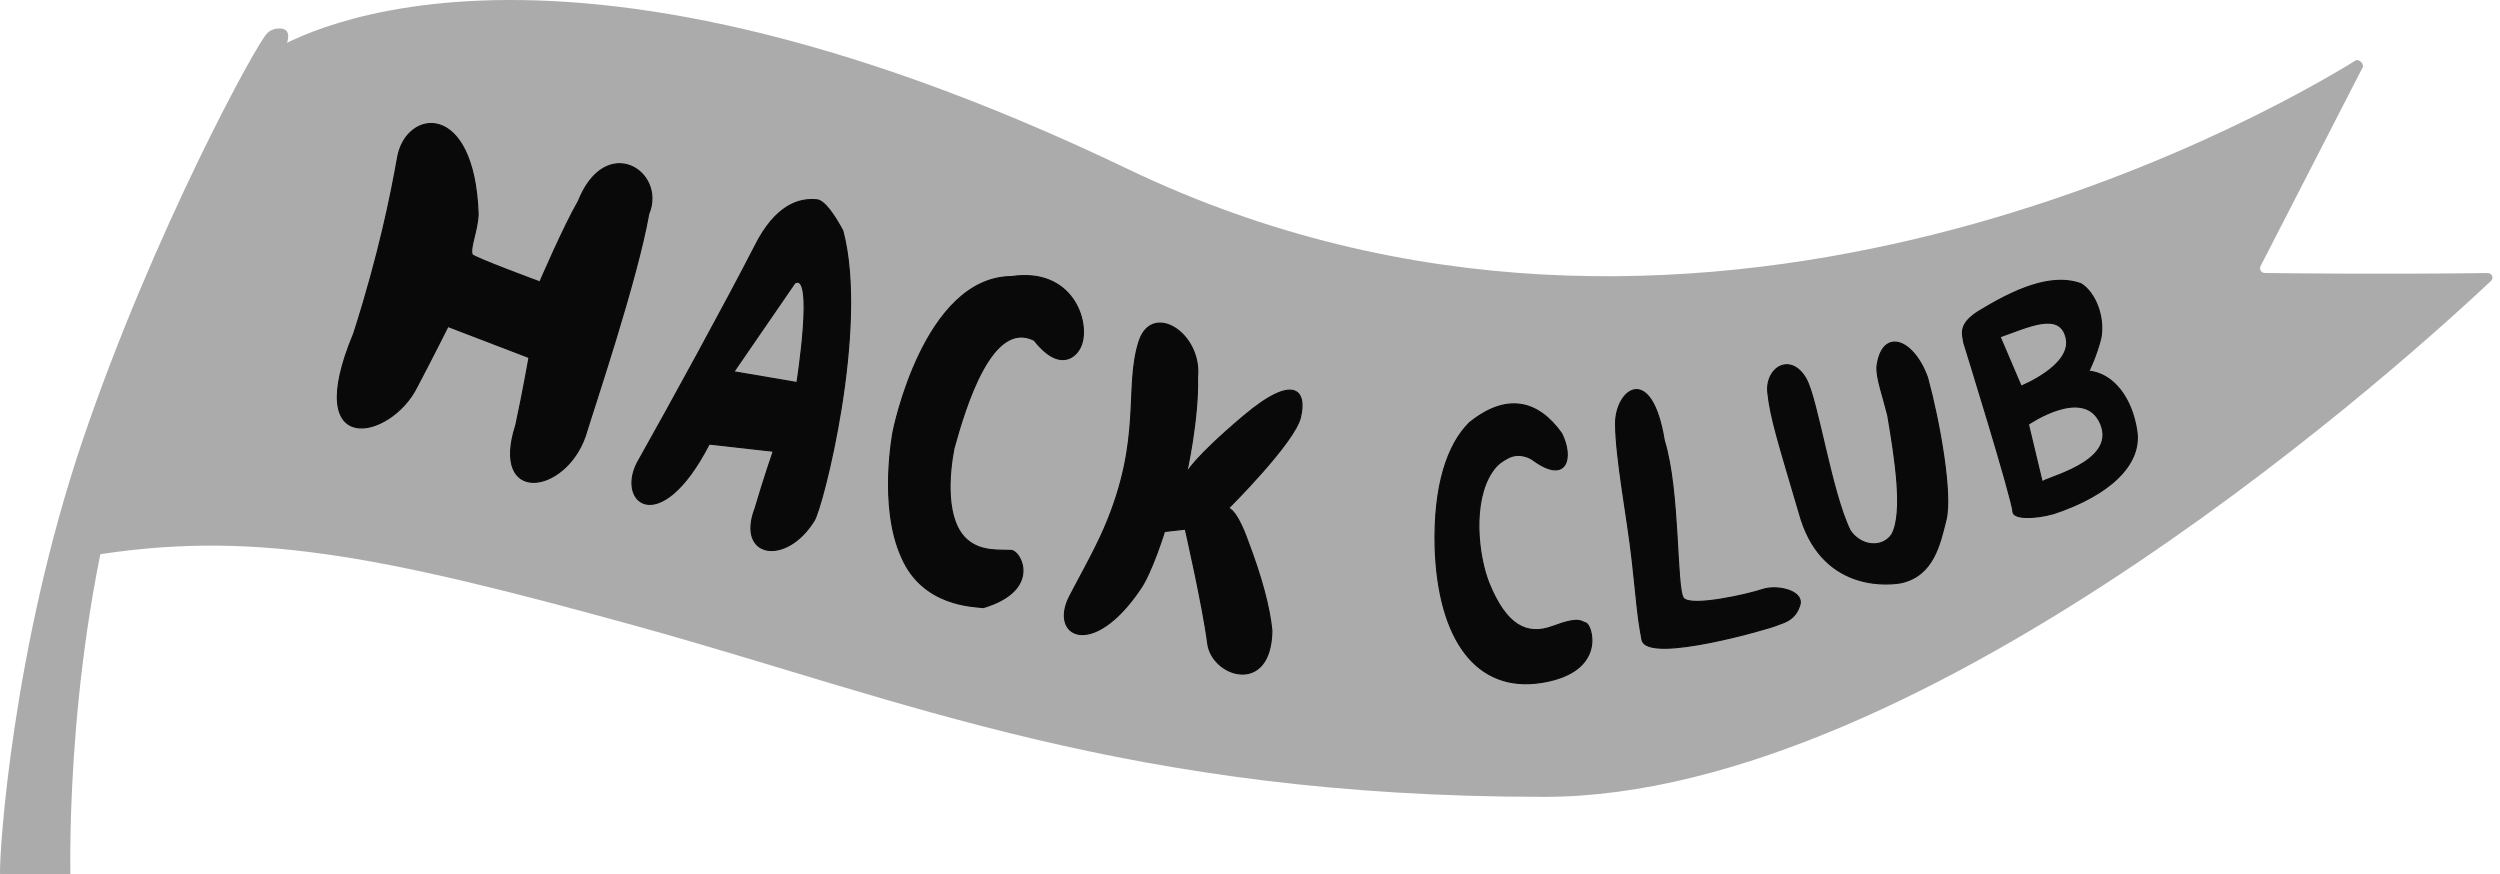 <svg width="203" height="71" viewBox="0 0 203 71" fill="none" xmlns="http://www.w3.org/2000/svg">
<g clip-path="url(#clip0_5_336)">
<path d="M21.566 4.539C21.593 4.477 21.629 4.428 21.685 4.389C23.085 3.439 43.426 -9.364 91.609 13.74C137.123 35.564 183.017 10.024 191.263 4.919C191.537 4.749 191.995 5.185 191.848 5.471L183.56 21.605C183.429 21.859 183.608 22.162 183.893 22.166C186.049 22.196 193.566 22.282 201.983 22.171C202.332 22.166 202.53 22.563 202.276 22.803C196.623 28.137 156.725 64.705 125.399 64.705C91.609 64.705 73.31 56.813 51.703 50.844C30.427 44.967 20.187 42.995 7.168 45.157C6.888 45.204 6.65 44.943 6.728 44.669L11.768 26.97L21.566 4.539Z" fill="#ABABAB"/>
<path d="M32.288 12.777C31.775 15.676 30.791 20.656 28.722 27.092C24.426 37.356 31.753 35.682 33.852 31.417C35.096 29.062 36.375 26.507 36.375 26.507L42.96 29.032C42.96 29.032 42.43 32.031 41.888 34.512C39.819 40.948 45.85 40.175 47.518 35.421C48.261 32.976 51.72 22.767 52.675 17.369C54.113 13.914 49.19 10.76 46.962 16.342C45.772 18.397 43.838 22.898 43.838 22.898C43.838 22.898 38.402 20.889 38.337 20.671C38.125 20.118 38.791 18.69 38.821 17.354C38.489 8.115 32.977 8.878 32.288 12.777Z" fill="#09090A" stroke="#09090A" stroke-width="0.096" stroke-miterlimit="10"/>
<path d="M61.304 19.972C62.98 16.635 64.905 16.076 66.336 16.228C66.953 16.279 67.793 17.535 68.435 18.741C70.537 26.684 66.77 41.294 66.104 42.275C63.811 45.979 59.788 45.278 61.316 41.278C62.03 38.847 62.794 36.638 62.794 36.638L57.587 36.056C53.495 44.005 49.816 40.677 51.937 37.243C54.205 33.22 59.036 24.413 61.304 19.972ZM59.583 30.189L64.716 31.065C64.716 31.065 66.142 22.026 64.538 22.98L59.583 30.189Z" fill="#09090A" stroke="#09090A" stroke-width="0.096" stroke-miterlimit="10"/>
<path d="M87.813 27.981C88.492 26.067 87.08 21.737 82.145 22.459C74.997 22.511 72.524 35.035 72.524 35.035C72.524 35.035 71.336 41.1 73.211 45.234C74.915 49.22 79.048 49.233 79.85 49.334C84.542 47.923 82.935 44.797 82.133 44.697C81.112 44.645 79.726 44.812 78.607 43.9C76.71 42.37 77.048 38.489 77.46 36.401C78.43 32.891 80.566 25.919 83.971 27.625C86.015 30.236 87.448 29.037 87.813 27.981Z" fill="#09090A" stroke="#09090A" stroke-width="0.096" stroke-miterlimit="10"/>
<path d="M92.513 27.659C91.257 31.497 92.832 35.539 89.69 42.846C88.941 44.63 87.103 47.903 86.885 48.367C85.144 51.666 88.679 53.61 92.573 47.847C93.517 46.528 94.556 43.155 94.556 43.155L96.25 42.965C96.25 42.965 97.73 49.478 98.071 52.268C98.435 54.961 103.205 56.493 103.274 51.208C103.104 49.397 102.473 46.948 101.285 43.837C101.285 43.837 100.509 41.558 99.759 41.262C99.759 41.262 105.081 35.969 105.588 33.915C106.12 31.763 105.151 30.268 100.989 33.778C96.828 37.289 96.344 38.413 96.344 38.413C96.344 38.413 97.334 33.987 97.235 30.634C97.597 27.088 93.601 24.506 92.513 27.659Z" fill="#09090A" stroke="#09090A" stroke-width="0.096" stroke-miterlimit="10"/>
<path d="M119.318 34.328C117.533 36.098 116.409 39.421 116.535 44.449C116.783 51.954 119.893 56.266 125.202 55.408C130.511 54.549 129.261 50.718 128.772 50.591C128.381 50.49 128.282 50.039 126.105 50.858C123.928 51.676 122.288 50.721 120.916 47.39C120.009 45.136 119.518 40.757 121.155 38.311C121.645 37.587 122.109 37.388 122.354 37.239C123.332 36.642 124.336 37.22 124.507 37.371C127.249 39.355 127.786 37.156 126.806 35.202C124.871 32.469 122.302 31.911 119.318 34.328Z" fill="#09090A" stroke="#09090A" stroke-width="0.096" stroke-miterlimit="10"/>
<path d="M131.187 34.441C131.161 31.593 134.102 29.396 135.136 35.767C136.414 39.883 136.089 47.842 136.701 48.579C137.314 49.316 141.876 48.287 143.111 47.872C144.345 47.456 146.621 48.002 146.107 49.239C145.69 50.501 144.513 50.621 144.268 50.769C144.023 50.917 133.713 53.973 133.33 51.939C132.948 49.904 132.923 48.967 132.537 45.502C132.152 42.036 131.213 37.291 131.187 34.441Z" fill="#09090A" stroke="#09090A" stroke-width="0.096" stroke-miterlimit="10"/>
<path d="M143.551 31.891C143.327 29.832 145.427 28.574 146.664 30.785C147.604 32.499 148.695 39.944 150.229 43.075C151.07 44.342 152.8 44.57 153.615 43.407C154.578 41.649 153.884 37.257 153.289 33.733C152.867 32.044 152.382 30.754 152.406 29.811C152.775 26.638 155.321 27.39 156.509 30.643C157.499 34.267 158.531 40.123 158.013 42.206C157.52 44.188 157.002 46.692 154.433 47.304C153.765 47.451 148.206 48.252 146.25 42.169C144.368 35.788 143.774 33.951 143.551 31.891Z" fill="#09090A" stroke="#09090A" stroke-width="0.096" stroke-miterlimit="10"/>
<path d="M160.985 25.092C164.404 23.026 166.969 22.317 168.973 23.04C170.146 23.761 170.904 25.741 170.588 27.447C170.222 28.929 169.612 30.139 169.612 30.139C171.64 30.343 173.125 32.367 173.511 35.017C173.897 37.666 171.401 40.159 166.76 41.703C165.197 42.143 163.536 42.137 163.462 41.593C163.412 40.529 159.472 27.857 159.472 27.857C159.349 27.09 158.933 26.248 160.985 25.092ZM162.403 27.347L164.116 31.358C164.116 31.358 168.268 29.689 167.778 27.462C167.288 25.235 164.675 26.562 162.403 27.347ZM164.704 34.451C164.704 34.451 165.879 39.375 165.83 39.153C165.805 38.831 171.884 37.62 170.588 34.451C169.291 31.282 164.704 34.451 164.704 34.451Z" fill="#09090A" stroke="#09090A" stroke-width="0.096" stroke-miterlimit="10"/>
<path d="M21.713 2.688C21.713 2.688 22.113 2.228 22.869 2.324C23.625 2.419 23.438 3.292 23.154 3.86C22.869 4.428 15.697 19.133 10.507 35.72C5.317 52.307 5.714 70.031 5.714 70.995H0.004C-0.074 69.259 1.008 52.572 6.722 35.72C12.436 18.868 20.956 3.274 21.713 2.688Z" fill="#ABABAB"/>
</g>
<defs>
<clipPath id="clip0_5_336">
<rect width="202.954" height="70.995" fill="white"/>
</clipPath>
</defs>
</svg>
